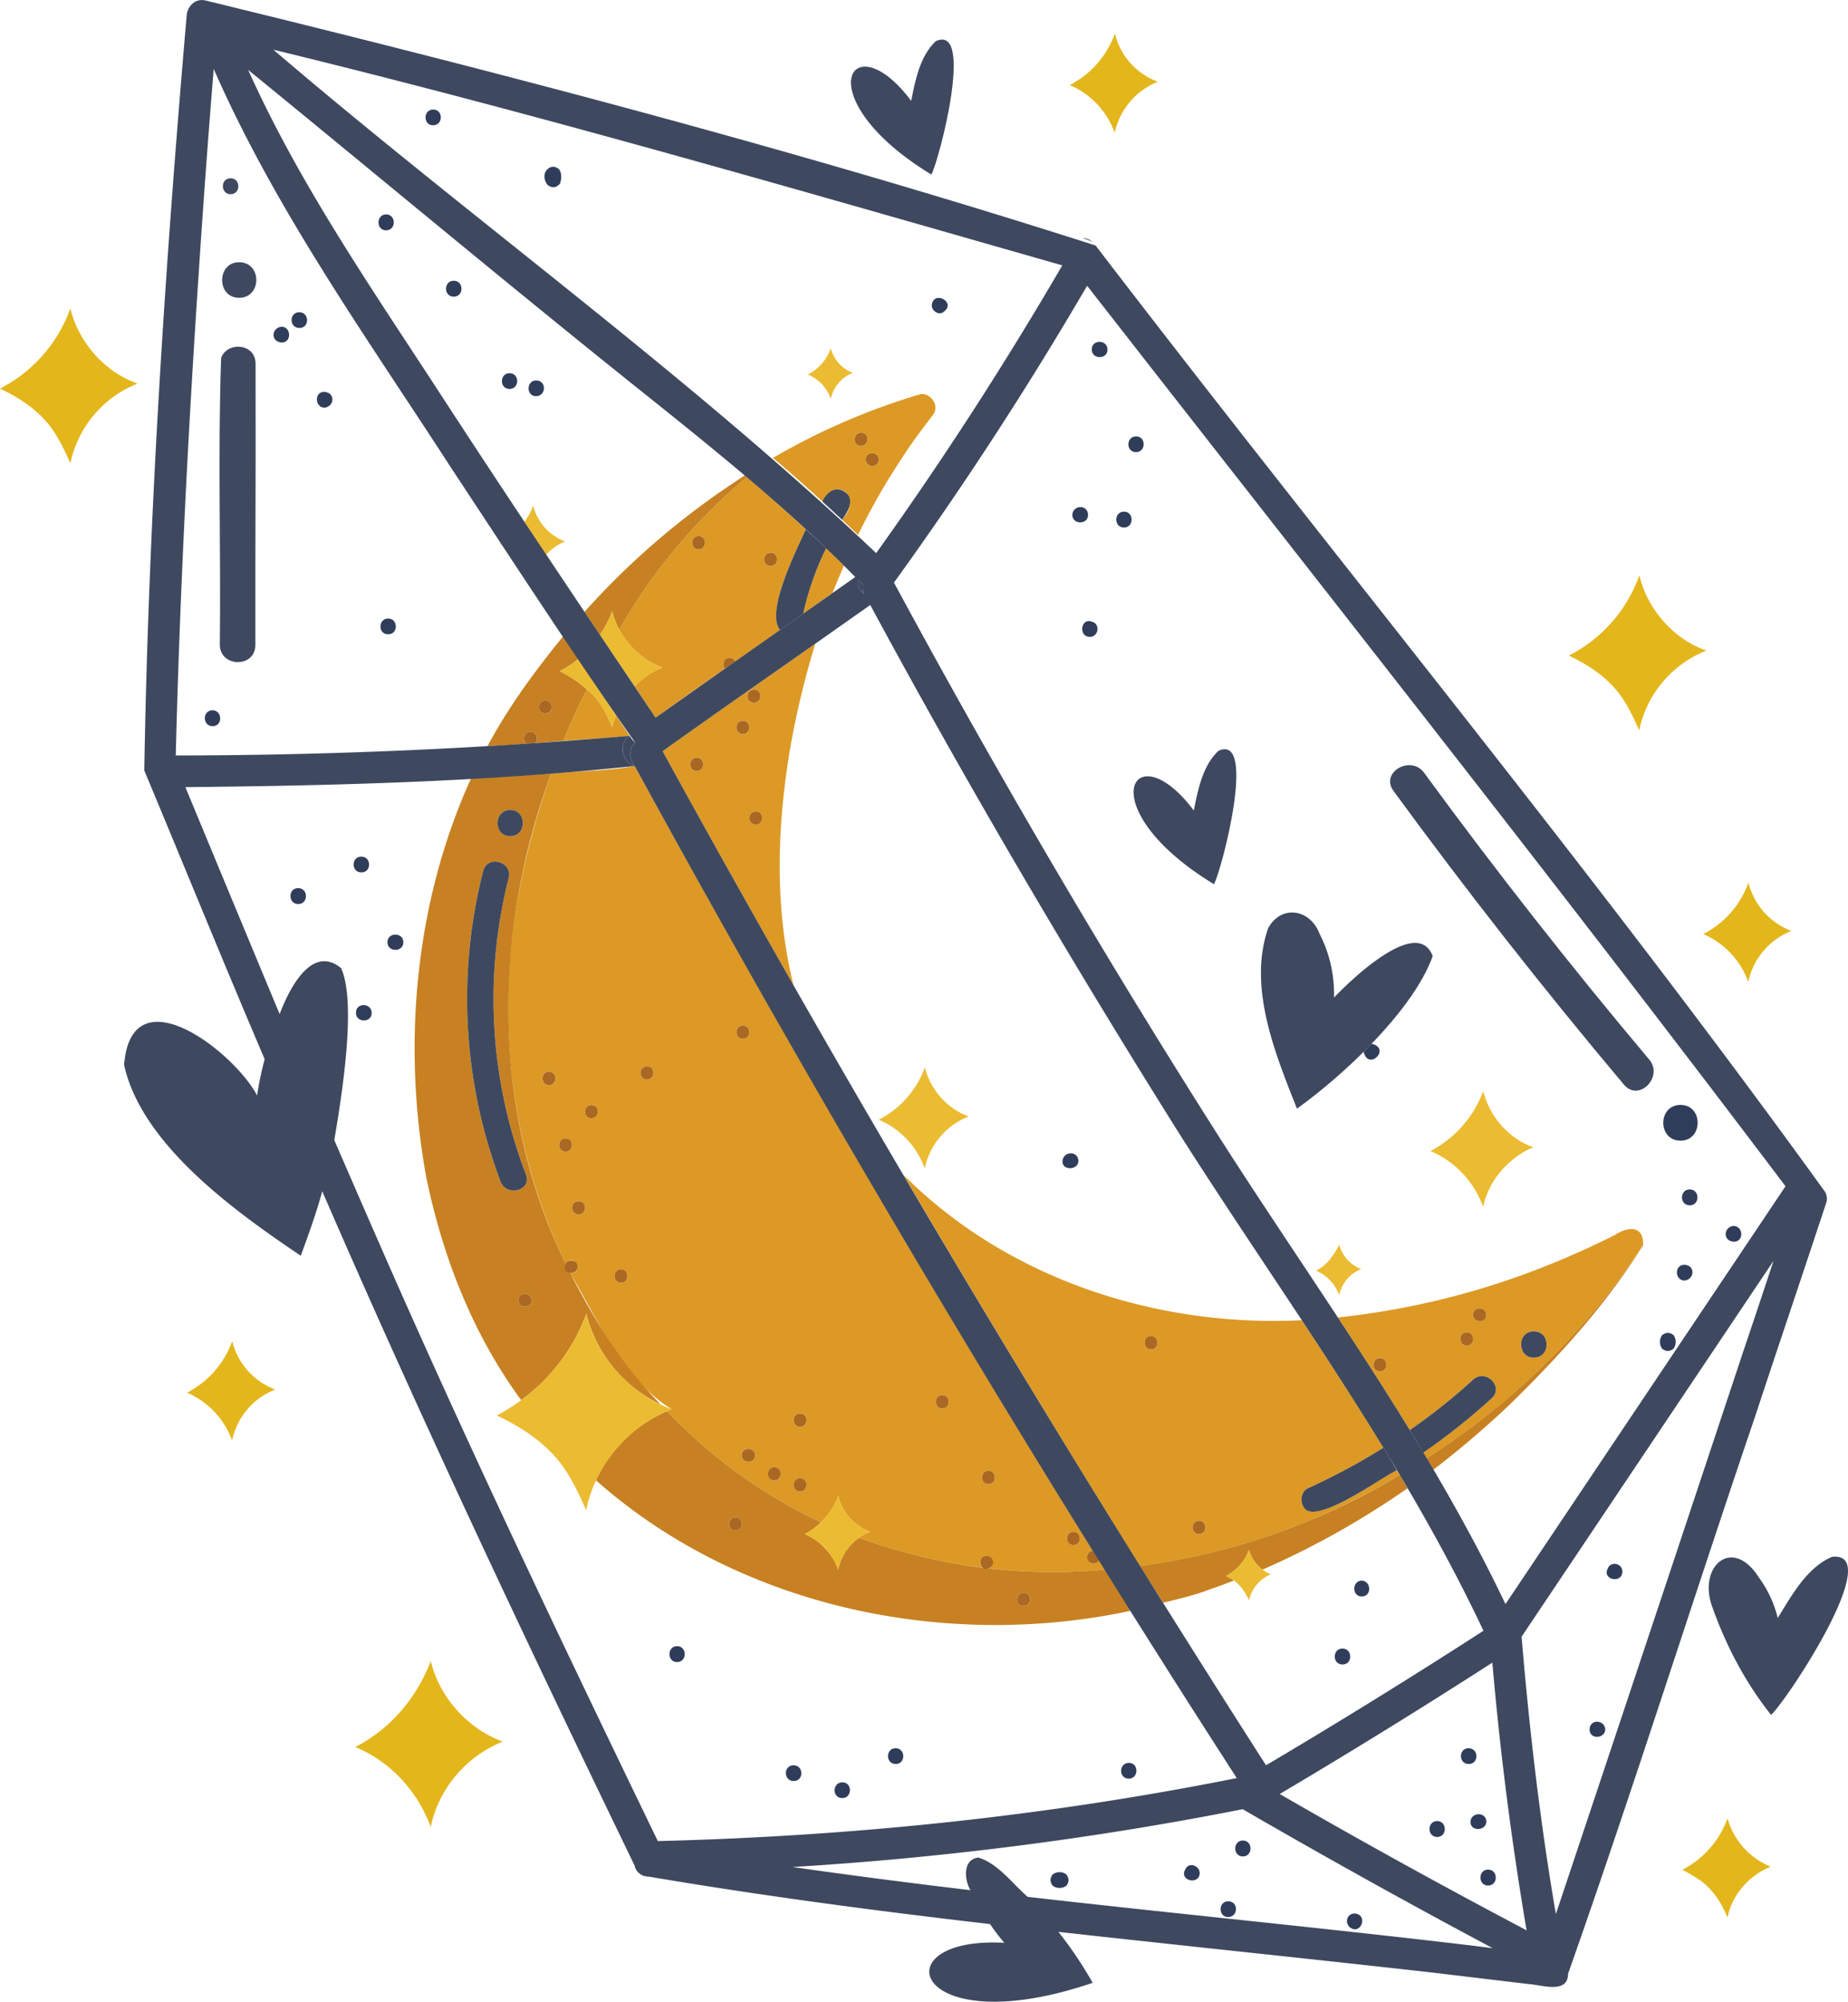 <svg xmlns="http://www.w3.org/2000/svg" width="997.8" height="1080.3" viewBox="-0 0.02 997.845 1080.276" style=""><g><g data-name="Слой 2"><g data-name="Zodiac185_434002994"><path d="M26.8 229.7c4.7 6.1 8 13.2 11.2 20.3a59.3 59.3 0 0 1 36.3-43c-17.7-6.1-32-22.4-36.3-40.6a78.2 78.2 0 0 1-38 43.3c10.2 4.8 19.8 11.1 26.8 20z" fill="#e3b61b"></path><path d="M873.9 373.8c4.7 6.1 8 13.2 11.2 20.3a59.3 59.3 0 0 1 36.3-43c-17.7-6.1-31.9-22.3-36.2-40.6a78 78 0 0 1-38.1 43.3c10.2 4.8 19.9 11.2 26.8 20z" fill="#e3b61b"></path><path d="M944.1 476.3a50.2 50.2 0 0 1-24.4 27.8 44.4 44.4 0 0 1 24.3 25.8 38 38 0 0 1 23.3-27.5 37.4 37.4 0 0 1-23.2-26.1z" fill="#e3b61b"></path><path d="M262.1 944.6a63.4 63.4 0 0 1 9.4-4.7c-19-6.8-34.3-24.1-38.9-43.5-7.5 19.7-21.8 36.9-40.8 46.4 19.3 8.1 33.5 23.7 40.8 43.2 3.4-17.1 14.6-32.4 29.5-41.4z" fill="#e3b61b"></path><path d="M125.4 723.8a50.5 50.5 0 0 1-24.4 27.8 44.4 44.4 0 0 1 24.3 25.8 38 38 0 0 1 23.3-27.5 37.4 37.4 0 0 1-23.2-26.1z" fill="#e3b61b"></path><path d="M914 1012.3c9.2 4.8 15 13.3 18.8 22.6 2.4-12.4 11.7-22.8 23.3-27.5a39.5 39.5 0 0 1-23.3-26.1 50.5 50.5 0 0 1-24.4 27.8 50.9 50.9 0 0 1 5.6 3.2z" fill="#e3b61b"></path><path d="M602 18.1a50.5 50.5 0 0 1-24.4 27.8 44.1 44.1 0 0 1 24.3 25.8 38.3 38.3 0 0 1 23.3-27.6 37 37 0 0 1-23.2-26z" fill="#e3b61b"></path><path d="M192.2 546.6c0 5.5 8.6 5.5 8.5 0s-8.6-5.6-8.5 0z" fill="#303d5a"></path><path d="M209.2 508.5c0 5.5 8.6 5.5 8.6 0s-8.6-5.5-8.6 0z" fill="#303d5a"></path><path d="M161 487.9c5.6 0 5.6-8.6 0-8.6s-5.5 8.6 0 8.6z" fill="#303d5a"></path><path d="M195.1 470.8c5.6.1 5.6-8.5 0-8.5s-5.5 8.6 0 8.5z" fill="#303d5a"></path><path d="M209.6 342.3c5.5.1 5.5-8.5 0-8.5s-5.6 8.6 0 8.5z" fill="#303d5a"></path><path d="M275.1 201.4c-5.4 0-5.5 8.5 0 8.5s5.6-8.5 0-8.5z" fill="#303d5a"></path><path d="M289.5 205.3c-5.4 0-5.5 8.6 0 8.5s5.7-8.5 0-8.5z" fill="#303d5a"></path><path d="M245 151.5c-5.5 0-5.6 8.6 0 8.6s5.5-8.6 0-8.6z" fill="#303d5a"></path><path d="M301.7 91.2c-2.3-1.9-4.9-1.5-6.7.8s-1 5.8.7 7.8a4.9 4.9 0 0 0 4.2 1.1c.6-.3 2.2-1.2 2.5-1.9.8-2.4 1.1-5.8-.7-7.8z" fill="#303d5a"></path><path d="M589.5 335.5c-5.9-2.3-7.4 8.2-1 8.2 4.7 0 5.8-7.1 1-8.2z" fill="#303d5a"></path><path d="M579 277.8c0 5.5 8.6 5.5 8.5 0s-8-5.6-8.5 0z" fill="#303d5a"></path><path d="M606.9 284.7c5.5 0 5.5-8.6 0-8.6s-5.6 8.6 0 8.6z" fill="#303d5a"></path><path d="M613.4 244c5.5 0 5.5-8.6 0-8.5s-5.5 8.5 0 8.5z" fill="#303d5a"></path><path d="M589.5 188.6c0 5.5 8.6 5.5 8.5 0s-8.6-5.5-8.5 0z" fill="#303d5a"></path><path d="M428.5 961.2c5.6.1 5.6-8.5 0-8.5s-5.5 8.5 0 8.5z" fill="#303d5a"></path><path d="M454.8 970.4c5.5 0 5.5-8.6 0-8.5s-5.6 8.5 0 8.5z" fill="#303d5a"></path><path d="M483.6 952c5.5.1 5.5-8.5 0-8.5s-5.5 8.5 0 8.5z" fill="#303d5a"></path><path d="M609.5 959.9c5.5 0 5.5-8.6 0-8.5s-5.6 8.5 0 8.5z" fill="#303d5a"></path><path d="M365.6 888.4c-5.5 0-5.5 8.6 0 8.6s5.5-8.6 0-8.6z" fill="#303d5a"></path><path d="M582.3 626.5c-.2-5.6-8.1-5.3-8.6 0s8.5 5.3 8.6 0z" fill="#303d5a"></path><path d="M803.5 1017.6c5.6 0 5.5-8.6 0-8.6s-5.5 8.6 0 8.6z" fill="#303d5a"></path><path d="M802.6 983.2c-.1-5.6-8.4-5.3-8.6 0s8.3 5.1 8.6 0z" fill="#303d5a"></path><path d="M776 982.8c-5.5 0-5.5 8.6 0 8.6s5.5-8.6 0-8.6z" fill="#303d5a"></path><path d="M793 952c5.6.1 5.6-8.5 0-8.5s-5.5 8.5 0 8.5z" fill="#303d5a"></path><path d="M391.1 263.9c-5.4 3.8-10.8 7.6-16 11.6 5.2-4 10.6-7.9 16-11.6z" fill="#dd9925"></path><path d="M449.6 319.9c1.9-4.9 4-9.8 6.1-14.6l-9.6-9.5a156.6 156.6 0 0 0-12.4 35.4z" fill="#dd9925"></path><path d="M402.2 256.6c-.1 0-.1 0-.1-.1l-6.3 4.2z" fill="#dd9925"></path><path d="M332.7 386.2a32.3 32.3 0 0 0-2.1 6.2c-3.4-7.6-7-15.3-13.7-20.3a245.6 245.6 0 0 0-12.6 27.7c11.9-.8 23.8-1.6 35.7-2.7z" fill="#dd9925"></path><path d="M816.8 752.3a393.9 393.9 0 0 0 70.4-80.4c.4-10.8-8.3-10-15.4-5.3-11.6 5.8-23.5 11.2-35.5 16A422.9 422.9 0 0 1 722.4 711c13.2 20.1 26.3 40.3 38.8 60.8a321.3 321.3 0 0 0 34.2-27.2c6.8-6.2 16.8 3.8 10.1 10a348.3 348.3 0 0 1-37 29.4l1.8 3a392.9 392.9 0 0 0 46.5-34.7zm11.4-33.8c9.2 0 9.2 14.2 0 14.2s-9.1-14.2 0-14.2zm-83.1 21.6c-4.6 0-4.6-7.1 0-7.1s4.6 7.1 0 7.1zm46.9-13.9c-4.6 0-4.6-7.2 0-7.2s4.6 7.2 0 7.2zm3.4-16.6c-.1-4.6 7.1-4.6 7.1 0s-7.1 4.6-7.1 0z" fill="#dd9925"></path><path d="M427.3 400.2a478.1 478.1 0 0 1 12.9-52.8c-27.5 19.3-55.1 38.5-82.4 58q34.8 63.5 70.7 126.4c-10.7-42.7-8.9-88.3-1.2-131.6zm-20.2-28.1c4.6-.1 4.6 7.1 0 7.1s-4.6-7.2 0-7.1zm-30.9 36.8c4.6 0 4.6 7.2 0 7.2s-4.6-7.2 0-7.2zm24.9-12.8c-4.6 0-4.6-7.1 0-7.1s4.6 7.1 0 7.1zm7 48.9c-4.6 0-4.6-7.2 0-7.1s4.6 7.1 0 7.1z" fill="#dd9925"></path><path d="M274.8 526.3c-2.8 53.3 7.3 107.7 30.7 155.8 4.7-6.6 10.2 5.4 2.5 5 14.8 25.8 28.9 57.4 54.6 73.4l-2.5 1.1c23.9 24.8 52 45.5 83.2 59.9a37.3 37.3 0 0 0 9.3-14.2 28 28 0 0 0 17.2 19.4 28.9 28.9 0 0 0-6 3.2 296.3 296.3 0 0 0 67 16.1c-3-1.8-1.4-6.4 1.9-6.3s5 5.6 1.1 6.7a299.6 299.6 0 0 0 62.8.7c-1.1-1.7-2.2-3.4-3.2-5.1-3.9 5.8-10.1-3.9-3.3-5.1Q460.7 628.6 342.7 413.4c-14.7 2.8-30.1 2.5-45.1 4.1-12.5 35-20.8 71.8-22.8 108.8zM432 804.9c-4.6 0-4.6-7.1 0-7.1s4.6 7.2 0 7.1zm0-34.9c-4.6 0-4.6-7.1 0-7.1s4.6 7.2 0 7.1zm76.8-17.1c4.6 0 4.6 7.2 0 7.2s-4.6-7.2 0-7.2zm70.8 73.8c4.6 0 4.6 7.2 0 7.1s-4.6-7.1 0-7.1zm-45.9-32.9c4.6 0 4.6 7.2 0 7.1s-4.6-7.1 0-7.1zm-115.6-2c4.6 0 4.5 7.2 0 7.1s-4.6-7.1 0-7.1zm-10.4-6.4c0 4.6-7.2 4.6-7.2 0s7.2-4.6 7.2 0zm-6.6-231.9c4.6 0 4.6 7.2 0 7.1s-4.6-7.1 0-7.1zm-104.7 32.1c-4.6 0-4.6-7.2 0-7.2s4.6 7.2 0 7.2zm9 35.9c-4.6 0-4.6-7.2 0-7.1s4.6 7.1 0 7.1zm7 33.9c-4.6 0-4.6-7.2 0-7.1s4.6 7.1 0 7.1zm6.9-51.9c-4.6 0-4.5-7.1 0-7.1s4.6 7.2 0 7.1zm16 88.8c-4.6 0-4.6-7.2 0-7.1s4.6 7.1 0 7.1zm14-109.7c-4.6 0-4.6-7.2 0-7.1s4.6 7.1 0 7.1z" fill="#dd9925"></path><path d="M887.2 672l-1 2.5a4.9 4.9 0 0 0 1-2.5z" fill="#dd9925"></path><path d="M701.9 822.7a391.4 391.4 0 0 0 53.9-26.7c-.6-.8-1.1-1.7-1.6-2.5-8.5 3.9-45.3 31.2-50.5 19.4-1.8-3-1-8.1 2.5-9.7a347.5 347.5 0 0 0 40.8-21.9c-14.2-23.2-29.1-46.1-44.1-68.8-78.3 3.9-159.1-22.3-215.1-78.5q62.6 106.5 127.7 211.1a362.7 362.7 0 0 0 86.4-22.4zM621.5 721c4.6 0 4.6 7.2 0 7.2s-4.6-7.2 0-7.2zm25.9 106.9c-4.6 0-4.6-7.2 0-7.2s4.6 7.2 0 7.2z" fill="#dd9925"></path><path d="M391.5 360.8c-3.4-3.6 3.3-8.4 5.5-3.8l24.2-17c-8.1-9.7 9-43.4 13.9-54.3q-15.6-14.4-31.8-28.2a301.1 301.1 0 0 0-68.9 82.3c5 9.3 13.5 17 23.3 20.4a43.9 43.9 0 0 0-15 10.2l11.3 16.9q18.6-13.4 37.5-26.5zm24.6-62.5c4.6 0 4.6 7.1 0 7.1s-4.6-7.2 0-7.1zm-38.9-9c4.6 0 4.6 7.1 0 7.1s-4.6-7.1 0-7.1z" fill="#dd9925"></path><path d="M486.7 247.7c5.2-8.2 11-15.9 16.9-23.6 4.2-5-1.2-12.5-6.9-11.3a362.2 362.2 0 0 0-79.3 34.3c9 7.7 17.9 15.5 26.6 23.5 7.9-14.5 21.9-2.1 10.7 9.9 2.9 2.7 5.8 5.4 8.6 8.2a352.7 352.7 0 0 1 23.4-41zm-21.8-14.2c4.6-.1 4.6 7.1 0 7.1s-4.6-7.2 0-7.1zm2.5 14.5c-.1-4.6 7.1-4.6 7.1 0s-7.2 4.6-7.1 0z" fill="#dd9925"></path><path d="M230.2 635.5c8.9 43 25.1 84.6 51.2 120.1a100.3 100.3 0 0 0 35.2-46.6 74 74 0 0 0 40.1 48.9c-20.3-20.5-35.8-45.2-48.7-70.8-2.3-.2-4.2-3.1-2.5-5-40.5-82.2-39.4-179.6-7.9-264.6l-43.3 2.7c-30.3 66.6-37.2 143.7-24.1 215.3zm56.8 66.2c.1 4.6-7.1 4.6-7.1 0s7.1-4.6 7.1 0zm-11.5-264.6c9.1 0 9.1 14.2 0 14.2s-9.2-14.2 0-14.2zM260.9 470c2.3-8.8 16-5 13.8 3.8a264.7 264.7 0 0 0 9.3 160.1c3.3 8.6-10.4 12.3-13.7 3.8a278.6 278.6 0 0 1-9.4-167.7z" fill="#c78122"></path><path d="M316.9 372.1a64.3 64.3 0 0 0-14.7-9.9 55.3 55.3 0 0 0 10-6.5l-8.2-12.2c-15.2 18.6-29.4 38-40.8 59.2l21.5-1.3c-3.2-1.7-1.7-6.5 1.7-6.4s4.8 4 2.6 6l15.3-1.2a245.6 245.6 0 0 1 12.6-27.7zm-22.5 13c-4.6.1-4.6-7.1 0-7.1s4.6 7.2 0 7.1z" fill="#c78122"></path><path d="M815 758.2c26.8-26.2 52.6-54.5 72.3-86.4a394.2 394.2 0 0 1-117 115.2l3.6 6.2a506.3 506.3 0 0 0 41.1-35z" fill="#c78122"></path><path d="M321.8 798.9c77.4 68.6 188.8 91.8 288.8 70.4-4.7-7.4-9.4-14.8-14-22.2a304.7 304.7 0 0 1-132.8-17.2 27.9 27.9 0 0 0-11.2 17.2 32.9 32.9 0 0 0-18.1-19.2 34.8 34.8 0 0 0 8.8-6.4c-31.2-14.4-59.3-35.1-83.2-59.9a75.3 75.3 0 0 0-38.3 37.3zm230.9 60.7c4.6 0 4.6 7.2 0 7.1s-4.6-7.1 0-7.1zm-155.6-40.8c4.6-.1 4.6 7.1 0 7.1s-4.6-7.2 0-7.1z" fill="#c78122"></path><path d="M330.6 329.8a40.4 40.4 0 0 0 3.8 10 301.1 301.1 0 0 1 68.9-82.3l-1.1-.9a420.2 420.2 0 0 0-86.6 73.6l8.3 12.4a55.8 55.8 0 0 0 6.7-12.8z" fill="#c78122"></path><path d="M653.1 857.8c4.5-1.4 8.8-3.2 13.2-4.8a26.7 26.7 0 0 0-4.3-2.5 25.3 25.3 0 0 0 12.4-14.1 19.9 19.9 0 0 0 7.3 10.7 455.2 455.2 0 0 0 78.3-43.9l-4.2-7.2a363.8 363.8 0 0 1-140.3 49.1l12.6 19.9c8.4-2.2 16.9-4 25-7.2z" fill="#c78122"></path><path d="M499.4 576a51.3 51.3 0 0 1-24.9 28.3 44.7 44.7 0 0 1 24.8 26.3 38.7 38.7 0 0 1 23.8-28.1c-11.6-4-20.9-14.6-23.7-26.5z" fill="#ebbb31"></path><path d="M720 677a25.3 25.3 0 0 1-9.3 8.8 22.4 22.4 0 0 1 12.4 13.2 19.3 19.3 0 0 1 11.9-14.1 19.4 19.4 0 0 1-11.9-13.2 31.8 31.8 0 0 1-3.1 5.3z" fill="#ebbb31"></path><path d="M686.3 849.6a19.4 19.4 0 0 1-11.9-13.2 25.3 25.3 0 0 1-12.4 14.1c6 2.5 9.9 7.4 12.4 13.2a19.8 19.8 0 0 1 11.9-14.1z" fill="#ebbb31"></path><path d="M448.6 215.2a19.4 19.4 0 0 1 11.9-14 19 19 0 0 1-11.9-13.3 25.1 25.1 0 0 1-12.4 14.2 22.2 22.2 0 0 1 12.4 13.1z" fill="#ebbb31"></path><path d="M302.3 789.2c6 7.8 10.2 16.8 14.2 25.8 4.9-24.5 23-45.4 46.1-54.5-22.4-8.2-40.6-28.4-46-51.5-8.4 23.6-26.2 43.2-48.3 54.9 12.9 6.1 25.2 14.1 34 25.3z" fill="#ebbb31"></path><path d="M447.2 837.4a43.8 43.8 0 0 1 5.4 9.7 28 28 0 0 1 17.2-20.4 28 28 0 0 1-17.2-19.4 38.5 38.5 0 0 1-18.1 20.6c4.9 2.3 9.5 5.3 12.7 9.5z" fill="#ebbb31"></path><path d="M305.1 292.2a28 28 0 0 1-17.2-19.3 36.6 36.6 0 0 1-4.7 8.7c3.9 5.9 7.7 11.8 11.7 17.7a28.9 28.9 0 0 1 10.2-7.1z" fill="#ebbb31"></path><path d="M269.8 293.4l1.1.7-.6-1c-.2.1-.3.3-.5.3z" fill="#ebbb31"></path><path d="M357.7 360.2c-13.2-4.6-23.8-16.7-27.1-30.4a55.8 55.8 0 0 1-6.7 12.8c6.3 9.3 12.5 18.6 18.8 27.8a43.9 43.9 0 0 1 15-10.2z" fill="#ebbb31"></path><path d="M316.9 372.1c6.7 5 10.3 12.7 13.7 20.3a32.3 32.3 0 0 1 2.1-6.2l-20.5-30.5a55.3 55.3 0 0 1-10 6.5 64.3 64.3 0 0 1 14.7 9.9z" fill="#ebbb31"></path><path d="M816.2 626.4a38.6 38.6 0 0 1 11.8-7.2c-13.2-4.6-23.9-16.8-27.1-30.4a60 60 0 0 1-28.5 32.4 51.4 51.4 0 0 1 28.4 30.1 44.8 44.8 0 0 1 15.4-24.9z" fill="#ebbb31"></path><path d="M508.8 760.1c4.6 0 4.6-7.2 0-7.2s-4.6 7.2 0 7.2z" fill="#aa6823"></path><path d="M533.7 800.9c4.6.1 4.6-7.1 0-7.1s-4.6 7.2 0 7.1z" fill="#aa6823"></path><path d="M533.8 846.4c3.9-1.1 2.8-6.8-1.1-6.7-5.5 0-3.7 8.7 1.1 6.7z" fill="#aa6823"></path><path d="M552.7 866.7c4.6.1 4.6-7.1 0-7.1s-4.6 7.2 0 7.1z" fill="#aa6823"></path><path d="M587 840.3c0 3.4 4.7 4.9 6.4 1.7l-3.3-5.1a3.4 3.4 0 0 0-3.1 3.4z" fill="#aa6823"></path><path d="M579.6 833.8c4.6.1 4.6-7.1 0-7.1s-4.6 7.2 0 7.1z" fill="#aa6823"></path><path d="M647.4 820.7c-4.6 0-4.6 7.2 0 7.2s4.6-7.2 0-7.2z" fill="#aa6823"></path><path d="M745.1 733c-4.6 0-4.6 7.1 0 7.1s4.6-7.1 0-7.1z" fill="#aa6823"></path><path d="M802.5 709.6c0-4.6-7.2-4.6-7.1 0s7.2 4.6 7.1 0z" fill="#aa6823"></path><path d="M792 719c-4.6 0-4.6 7.2 0 7.2s4.6-7.2 0-7.2z" fill="#aa6823"></path><path d="M279.9 701.7c0 4.6 7.2 4.6 7.1 0s-7.2-4.6-7.1 0z" fill="#aa6823"></path><path d="M335.3 685.1c-4.6 0-4.6 7.2 0 7.2s4.6-7.2 0-7.2z" fill="#aa6823"></path><path d="M311.9 683.7c-.1-4.7-6.6-4.4-7.1 0s7.2 4.6 7.1 0z" fill="#aa6823"></path><path d="M312.4 648.3c-4.6-.1-4.6 7.1 0 7.1s4.6-7.2 0-7.1z" fill="#aa6823"></path><path d="M305.4 614.4c-4.6-.1-4.6 7.1 0 7.1s4.6-7.2 0-7.1z" fill="#aa6823"></path><path d="M296.4 578.4c-4.6 0-4.6 7.2 0 7.2s4.6-7.2 0-7.2z" fill="#aa6823"></path><path d="M319.3 596.4c-4.5 0-4.6 7.1 0 7.1s4.7-7.1 0-7.1z" fill="#aa6823"></path><path d="M349.3 575.5c-4.6-.1-4.6 7.1 0 7.1s4.6-7.2 0-7.1z" fill="#aa6823"></path><path d="M401.1 389c-4.6 0-4.6 7.1 0 7.1s4.6-7.1 0-7.1z" fill="#aa6823"></path><path d="M408.1 437.9c-4.6-.1-4.6 7.1 0 7.1s4.6-7.1 0-7.1z" fill="#aa6823"></path><path d="M376.2 416.1c4.6 0 4.6-7.2 0-7.2s-4.6 7.2 0 7.2z" fill="#aa6823"></path><path d="M407.1 379.2c4.6 0 4.6-7.2 0-7.1s-4.6 7.1 0 7.1z" fill="#aa6823"></path><path d="M394.1 355.1c-2.9-.1-4.7 3.6-2.6 5.7l5.5-3.8a3.2 3.2 0 0 0-2.9-1.9z" fill="#aa6823"></path><path d="M416.1 305.4c4.6 0 4.6-7.1 0-7.1s-4.6 7.1 0 7.1z" fill="#aa6823"></path><path d="M377.2 296.4c4.6 0 4.6-7.1 0-7.1s-4.6 7.1 0 7.1z" fill="#aa6823"></path><path d="M286.4 395c-3.4-.1-4.9 4.7-1.7 6.4l4.3-.4c2.2-2 .5-6.1-2.6-6z" fill="#aa6823"></path><path d="M294.4 378c-4.6 0-4.6 7.2 0 7.1s4.6-7.1 0-7.1z" fill="#aa6823"></path><path d="M464.9 240.6c4.6 0 4.6-7.2 0-7.1s-4.6 7.1 0 7.1z" fill="#aa6823"></path><path d="M474.5 248c0-4.6-7.2-4.6-7.1 0s7.1 4.6 7.1 0z" fill="#aa6823"></path><path d="M397.1 825.9c4.6 0 4.6-7.2 0-7.1s-4.6 7.1 0 7.1z" fill="#aa6823"></path><path d="M418.1 798.9c4.5.1 4.6-7.1 0-7.1s-4.6 7.2 0 7.1z" fill="#aa6823"></path><path d="M432 797.8c-4.6 0-4.6 7.1 0 7.1s4.6-7.1 0-7.1z" fill="#aa6823"></path><path d="M400.5 785.4c0 4.6 7.2 4.6 7.2 0s-7.2-4.6-7.2 0z" fill="#aa6823"></path><path d="M432 762.9c-4.6 0-4.6 7.1 0 7.1s4.6-7.1 0-7.1z" fill="#aa6823"></path><path d="M401.1 560.6c4.6.1 4.6-7.1 0-7.1s-4.6 7.1 0 7.1z" fill="#aa6823"></path><path d="M621.5 728.2c4.6 0 4.6-7.2 0-7.2s-4.6 7.2 0 7.2z" fill="#aa6823"></path><path d="M907.4 615.6c12.3 0 12.4-19.3 0-19.3s-12.4 19.3 0 19.3z" fill="#303d5a"></path><path d="M736.3 567.6c2.6 10.8 15.1-1.9 4.3-4.3z" fill="#303d5a"></path><path d="M912.4 641.9c-5.6 0-5.6 8.6 0 8.6s5.5-8.6 0-8.6z" fill="#303d5a"></path><path d="M897.5 727.9c2.2 1.6 3.9 1.6 6.1 0a6.3 6.3 0 0 0 0-7.4c-2.2-1.6-3.9-1.5-6.1 0a6.3 6.3 0 0 0 0 7.4z" fill="#303d5a"></path><path d="M909.7 691.1c5.4-.8 5.7-8.2 0-8.5s-5.6 8.5 0 8.5z" fill="#303d5a"></path><path d="M935.9 661.6c-5.4.8-5.6 8.1.1 8.5s5.6-8.5-.1-8.5z" fill="#303d5a"></path><path d="M724.9 889.7c-5.6 0-5.6 8.6 0 8.6s5.5-8.6 0-8.6z" fill="#303d5a"></path><path d="M735.3 853c-5.3.1-5.5 8.6 0 8.6s5.2-8.3 0-8.6z" fill="#303d5a"></path><path d="M868.1 846.6c-3.2 6 7.9 8.3 7.9 1.5 0-4.5-6.4-5.8-7.9-1.5z" fill="#303d5a"></path><path d="M866.8 933.3c-.5-5.4-8.4-5.6-8.5 0s8.3 5.2 8.5 0z" fill="#303d5a"></path><path d="M575.8 1011.6a6.2 6.2 0 0 0-7.4 0c-1.6 2.2-1.5 3.9 0 6.1a6.3 6.3 0 0 0 7.4 0c1.6-2.2 1.5-3.9 0-6.1z" fill="#303d5a"></path><path d="M640 1008.9c-3.6 6.1 7.8 8.8 7.8 1.8-.3-4-6-6-7.8-1.8z" fill="#303d5a"></path><path d="M663.2 1026.1c-5.5-.1-5.5 8.6 0 8.5s5.6-8.5 0-8.5z" fill="#303d5a"></path><path d="M671.1 1001.9c5.5 0 5.5-8.6 0-8.6s-5.5 8.6 0 8.6z" fill="#303d5a"></path><path d="M728.7 1040c6 5 10.5-6.8 2.7-7.3-4 0-5.4 4.7-2.7 7.3z" fill="#303d5a"></path><path d="M175.3 220c5.5-.8 5.7-8.1 0-8.5s-5.5 8.5 0 8.5z" fill="#303d5a"></path><path d="M151.9 176.3c-5.5.8-5.7 8.1 0 8.5s5.5-8.6 0-8.5z" fill="#303d5a"></path><path d="M161.6 177c5.6.1 5.6-8.5 0-8.5s-5.5 8.5 0 8.5z" fill="#303d5a"></path><path d="M208.5 115.7c-5.5 0-5.5 8.6 0 8.6s5.5-8.6 0-8.6z" fill="#303d5a"></path><path d="M233.9 59.1c-5.5 0-5.5 8.6 0 8.5s5.5-8.5 0-8.5z" fill="#303d5a"></path><path d="M114.8 383.3c-5.6 0-5.6 8.6 0 8.6s5.3-8.5 0-8.6z" fill="#303d5a"></path><path d="M509.5 168.3c7.3-5.2-5.7-12.1-6.4-3.4.1 3 4 5.5 6.4 3.4z" fill="#303d5a"></path><g fill="#3e4960"><path d="M270.3 637.7c3.3 8.5 17 4.8 13.7-3.8a264.7 264.7 0 0 1-9.3-160.1c2.2-8.8-11.5-12.6-13.8-3.8a278.6 278.6 0 0 0 9.4 167.7z"></path><path d="M275.5 451.3c9.1 0 9.1-14.2 0-14.2s-9.2 14.2 0 14.2z"></path><path d="M421.2 340l12.5-8.8a156.6 156.6 0 0 1 12.4-35.4l-11-10.1c-4.9 10.9-22 44.6-13.9 54.3z"></path><path d="M455.6 265.1c-5-3-9.5 1.1-11.6 5.5l10.7 9.9c3.3-4.6 7.4-11.5.9-15.4z"></path><path d="M703.7 812.9c5.1 11.8 42-15.5 50.5-19.4-2.4-4.1-4.7-8.2-7.2-12.2a347.5 347.5 0 0 1-40.8 21.9c-3.5 1.6-4.3 6.7-2.5 9.7z"></path><path d="M805.5 754.6c6.7-6.2-3.3-16.2-10.1-10a321.3 321.3 0 0 1-34.2 27.2c2.5 4 4.9 8.2 7.3 12.2a348.3 348.3 0 0 0 37-29.4z"></path><path d="M828.2 732.7c9.2 0 9.2-14.2 0-14.2s-9.1 14.2 0 14.2z"></path><path d="M345.6 1011.3a7.1 7.1 0 0 0 4.8 1.5 11.3 11.3 0 0 1-4.8-1.5z"></path><path d="M590.1 130.9a6.5 6.5 0 0 0-5.5-2.3c1.9.5 4.1 1.1 5.5 2.3z"></path><path d="M343 400.8a13.5 13.5 0 0 1-3-3.7c-6.8 4.8-3.4 14.7 2.6 16.1-3-4-3.2-9.5.4-12.4z"></path><path d="M466.6 320.4a8.1 8.1 0 0 1-.7-5l-2.4-2.3c-.7 3 .8 5.6 3.1 7.3z"></path><path d="M118.7 348.1c.2 12 19 12.6 19.2 0v-46.9q.2-52.3.1-104.9c0-11.2-15.5-12.1-18.6-3.1-1.8 51.4-.1 103.3-.7 154.9z"></path><path d="M129.1 141.5c-12.1 0-12.3 19.2 0 19.2s12.5-19.1 0-19.2z"></path><path d="M876.9 585.4c8 9.5 21.5-4.2 13.6-13.6Q827.1 496.5 769 417.1c-7.2-9.9-23.9-.3-16.6 9.7q59.6 81.5 124.5 158.6z"></path><path d="M124.5 104.8c5.6 0 5.6-8.6 0-8.6s-5.5 8.6 0 8.6z"></path><path d="M505.3 22.2c-8.5 7.9-11.1 21.1-13.3 32.2-32.7-43.6-57.2-1.6 10.9 39.8 4.3-8 23.4-81.6 2.4-72z"></path><path d="M657.9 405.2c-8.5 7.9-11.1 21.1-13.3 32.2-32.7-43.6-57.2-1.6 10.9 39.8 4.3-8 23.4-81.6 2.4-72z"></path><path d="M949.7 851.3c-14.3-22.5-32.9-6-25.3 15.5s18 41.2 31.9 58.7c8.3-7.4 62.2-88.7 32.9-85.3-13.7 5.9-21.7 20.8-29.3 33a61.8 61.8 0 0 0-10.2-21.9z"></path><path d="M984.8 642.3C859.3 468.6 722 302.8 591.6 132.5 434.4 82.1 272.3 39.6 111.2.3c-6-1.5-10 3.3-10.4 8C89.1 143.7 80.2 280 77.9 415.8c21.7 51.9 42.9 104.1 65 155.8a189.5 189.5 0 0 0-4.1 19.6C126.6 567.8 71 524.5 67 574.7c9.5 43.2 60.4 79.4 95.4 103 4.2-11.5 8.4-23 11.6-34.8 53.2 122.7 110.4 243.6 168.7 364a7 7 0 0 0 5.9 5.6c61.8 10.5 123.8 18.7 186 25.9a107.6 107.6 0 0 0 7.7 10.1c-67.8-3.7-49.6 54.7 47.7 21.6a213.2 213.2 0 0 0-18.5-27.5c67.4 7.5 134.8 14.4 202.2 22l52 6.2c7.1.5 20.9 5.4 21-5.6 35.1-99.4 66.9-200.6 100.9-300.5 12.7-38.5 25.7-76.8 38.4-115.3a7.2 7.2 0 0 0-1.2-7.1zM618.7 194.8c115.8 148.1 232.1 295.4 345.4 445.4L812.9 865.7c-42.4-88.9-101.2-168.6-154.1-251.3q-93.4-146.8-176.1-300 56-77.5 104.3-160.2zm204 846.1q-66.6-35.1-131.7-72.7 58.1-34.4 114.8-70.9 6.3 72.6 18.5 144.5zM466.6 320.4c-2.3-1.7-3.8-4.3-3.1-7.3l2.4 2.3a8.1 8.1 0 0 0 .7 5zM354 387.3c-39.2-58.2-78.3-116.4-116.5-175.1C200.6 155.5 161.7 99.4 134 37.7c68.9 56.2 137 113.1 206.4 168.7 41.8 33.4 83.9 66.8 121.4 105-35.9 25.3-72 50.5-107.8 75.9zm86.2-39.9l29.7-20.9c52 96.3 107.5 190.6 165.6 283.3C692 699 755.8 784.2 801 880.1q-58.1 37.5-117.4 72.6C569 773.9 459.9 591.6 357.8 405.4c27.3-19.5 54.9-38.7 82.4-58zm133.4-204.2q-46.6 80-100.5 155.3C370.4 201.3 255 118.6 147.6 26.8c143.1 34.8 284.4 76 426 116.4zm-466.3 4.2q3.6-55.2 8.1-110.2c33.7 76.8 83 145.4 128.4 215.6 32.7 49.5 65.2 99.5 99.2 148-3.6 2.9-3.4 8.4-.4 12.4-6-1.4-9.4-11.3-2.6-16.1q-122.2 10.5-245.1 10.6c2.2-86.9 6.6-173.6 12.4-260.3zM223.8 714c-14.7-32.8-29-65.8-43.3-98.7 3.7-21.8 12.3-73.8 3.7-92.8-16.1-13.3-28.4 12-33.2 24.8q-25.5-61.2-50.9-122.5c80.9-.8 162.3-2.9 242.6-11.4q152.6 279 325.1 546.2c-103 20.6-207.7 31.4-312.6 34C310.3 900.9 265.9 808 223.8 714zm572.7 336.2c-80.4-9.6-161.1-17.3-241.6-26.5-8.3-7.2-15.9-17.9-26.6-21.2-8.5.9-7.7 11.9-4.3 17.6q-48.2-5.7-96.1-12.5A1826.2 1826.2 0 0 0 671 976.4q66.8 38.7 135 75zm144.7-320.6Q890.8 881.4 840.1 1033c-8.5-49.6-14.3-99.5-18.5-149.7l136-202.8q-8.1 24.6-16.4 49.1z"></path><path d="M712.4 503.7c-5-13-20.4-15.7-27.6-2.9-11.1 31.7 3.6 67.5 15.5 97.5 25.3-18.1 62.8-53.1 73.3-82.3-8.2-22-44.6 13.2-53.3 22.4a71 71 0 0 0-7.9-34.7z"></path></g></g></g></g></svg>